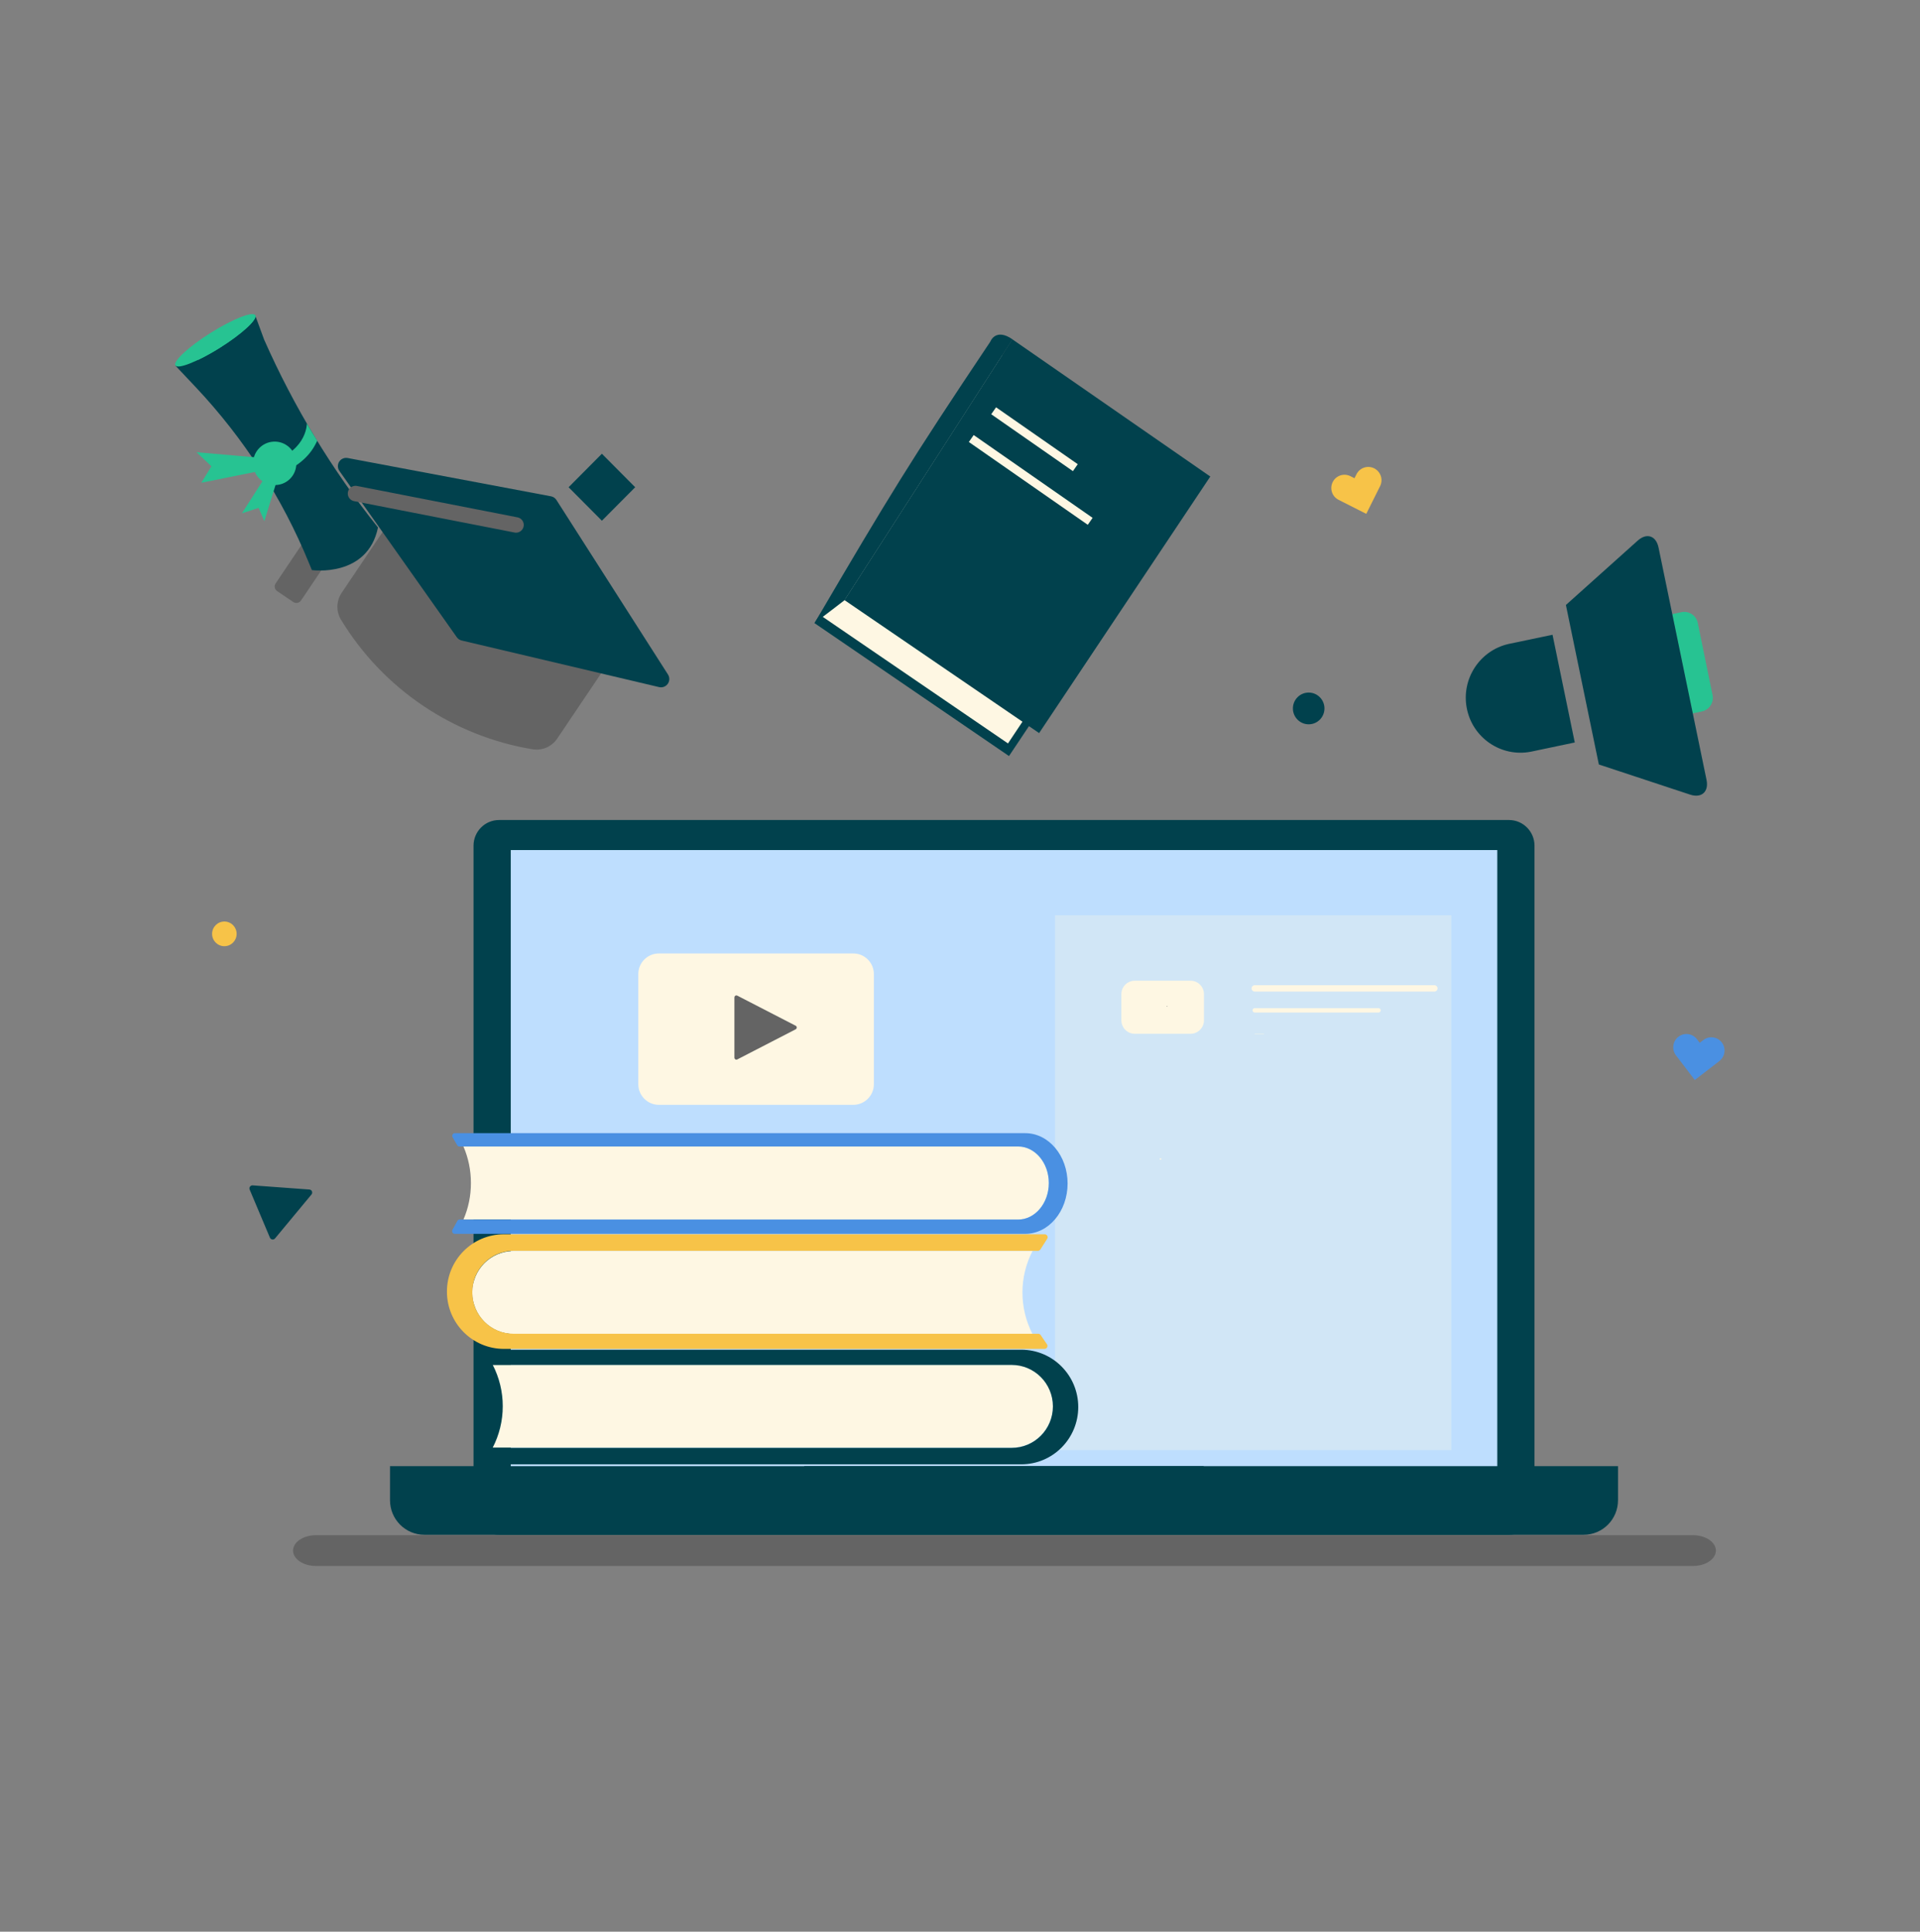 <svg width="320" height="322" viewBox="0 0 320 322" fill="none" xmlns="http://www.w3.org/2000/svg">
<rect x="0" y="0" width="320" height="322" fill="#808080" stroke="none"/>
<g clip-path="url(#clip0_52_1475)">
<mask id="mask0_52_1475" style="mask-type:luminance" maskUnits="userSpaceOnUse" x="0" y="0" width="320" height="322">
<path d="M320 0H0V322H320V0Z" fill="white"/>
</mask>
<g mask="url(#mask0_52_1475)">
<path d="M83.175 136.691H251.498C253.846 136.691 255.751 138.607 255.751 140.971V251.554C255.751 253.918 253.846 255.834 251.498 255.834H83.175C80.826 255.834 78.922 253.918 78.922 251.554V140.971C78.922 138.607 80.826 136.691 83.175 136.691Z" fill="#01414D"/>
<path d="M85.128 141.697H249.546V250.834H85.128V141.697Z" fill="#BEDEFE"/>
<path d="M282.149 261.037H52.673C50.554 261.037 48.842 259.887 48.842 258.47C48.842 257.053 50.554 255.904 52.673 255.904H282.149C284.264 255.904 285.981 257.053 285.981 258.47C285.981 259.887 284.259 261.037 282.149 261.037Z" fill="#646464"/>
<path d="M65.001 244.397H269.669V250.074C269.669 253.256 267.106 255.834 263.945 255.834H70.726C67.564 255.834 65.001 253.256 65.001 250.074V244.397Z" fill="#01414D"/>
<path d="M134.047 244.397H200.626V247.591C200.626 249.382 199.183 250.834 197.403 250.834H137.265C135.485 250.834 134.042 249.382 134.042 247.591V244.397H134.047Z" fill="#01414D"/>
<path d="M175.831 152.562H241.876V241.721H175.831V152.562Z" fill="#D1E6F6"/>
<path d="M196.698 83.257L168.167 126.028L135.737 103.862L163.711 60.392L196.698 83.257Z" fill="#01414D"/>
<path d="M196.528 81.151L167.996 123.923L136.909 102.676L165.279 57.985L196.528 81.151Z" fill="#FEF7E3"/>
<path d="M201.715 79.433L173.185 122.199L140.748 100.033L168.728 56.563L201.715 79.433Z" fill="#01414D"/>
<path d="M140.765 100.045C140.765 100.045 136.698 103.176 135.75 103.87C148.393 82.336 151.496 77.213 165.055 56.946C165.055 56.946 165.912 54.592 168.755 56.566L140.765 100.045Z" fill="#01414D"/>
<path d="M161.878 73.097C161.878 73.097 173.967 81.517 181.698 86.902" stroke="#FEF7E3" stroke-width="1.41" stroke-miterlimit="10"/>
<path d="M165.608 68.473C165.608 68.473 173.887 74.24 179.222 77.955" stroke="#FEF7E3" stroke-width="1.41" stroke-miterlimit="10"/>
<path d="M58.836 82.769L51.626 93.563" stroke="#646464" stroke-width="2.576" stroke-linecap="round" stroke-linejoin="round"/>
<path d="M51.486 90.665L54.175 92.483C54.599 92.77 54.71 93.349 54.423 93.776L50.169 100.099C49.881 100.526 49.304 100.64 48.88 100.353L46.191 98.535C45.767 98.248 45.656 97.669 45.943 97.242L50.197 90.919C50.485 90.492 51.062 90.379 51.486 90.665Z" fill="#646464"/>
<path d="M109.803 158.934H142.225C144.115 158.934 145.646 160.476 145.646 162.377V180.723C145.646 182.624 144.115 184.165 142.225 184.165H109.803C107.914 184.165 106.382 182.624 106.382 180.723V162.377C106.382 160.476 107.914 158.934 109.803 158.934Z" fill="#FEF7E3"/>
<path d="M132.617 170.984L122.881 165.963C122.721 165.879 122.523 165.941 122.439 166.103C122.415 166.15 122.402 166.203 122.402 166.257V176.302C122.399 176.484 122.543 176.634 122.724 176.637C122.779 176.638 122.833 176.625 122.881 176.599L132.617 171.575C132.779 171.491 132.843 171.29 132.759 171.127C132.728 171.066 132.678 171.016 132.617 170.984Z" fill="#646464"/>
<path d="M189.125 163.477H198.429C199.661 163.477 200.66 164.482 200.66 165.722V170.077C200.66 171.316 199.661 172.322 198.429 172.322H189.125C187.893 172.322 186.895 171.316 186.895 170.077V165.722C186.895 164.482 187.893 163.477 189.125 163.477Z" fill="#FEF7E3"/>
<path d="M194.583 167.719L194.482 167.667C194.478 167.665 194.474 167.666 194.472 167.67C194.472 167.671 194.472 167.672 194.472 167.673V167.777C194.472 167.78 194.475 167.784 194.479 167.784C194.48 167.784 194.481 167.783 194.482 167.783L194.583 167.731C194.586 167.729 194.588 167.725 194.586 167.722C194.585 167.72 194.584 167.719 194.583 167.719Z" fill="#646464"/>
<path d="M193.326 193.108H193.523C193.549 193.108 193.57 193.129 193.57 193.155V193.247C193.57 193.274 193.549 193.295 193.523 193.295H193.326C193.3 193.295 193.279 193.274 193.279 193.247V193.155C193.279 193.129 193.3 193.108 193.326 193.108Z" fill="#FEF7E3"/>
<path d="M209.126 164.757H239.064" stroke="#FEF7E3" stroke-width="1.061" stroke-linecap="round" stroke-linejoin="round"/>
<path d="M209.126 168.416H229.749" stroke="#FEF7E3" stroke-width="0.731" stroke-linecap="round" stroke-linejoin="round"/>
<path d="M209.126 172.321H210.645" stroke="#FEF7E3" stroke-width="0.054" stroke-linecap="round" stroke-linejoin="round"/>
<path d="M168.616 227.494H82.115C83.217 229.629 83.793 231.999 83.793 234.405C83.793 236.811 83.217 239.181 82.115 241.316H168.616C172.41 241.316 175.484 238.222 175.484 234.405C175.484 230.588 172.41 227.494 168.616 227.494Z" fill="#FEF7E3"/>
<path d="M81.222 241.346H168.616C172.409 241.346 175.484 238.252 175.484 234.435C175.484 230.619 172.409 227.524 168.616 227.524H81.163C80.998 227.526 80.844 227.444 80.751 227.307L79.716 225.782C79.55 225.566 79.589 225.256 79.804 225.089C79.897 225.016 80.015 224.98 80.133 224.987H170.216C175.458 224.987 179.708 229.264 179.708 234.539C179.708 239.814 175.458 244.09 170.216 244.09H80.103C79.833 244.103 79.604 243.891 79.592 243.619C79.588 243.506 79.621 243.396 79.687 243.306L80.8 241.588C80.889 241.438 81.049 241.346 81.222 241.346Z" fill="#01414D"/>
<path d="M85.58 222.361H172.081C170.98 220.226 170.406 217.856 170.408 215.45C170.406 213.045 170.98 210.675 172.081 208.54H85.58C81.787 208.54 78.712 211.634 78.712 215.45C78.712 219.267 81.787 222.361 85.58 222.361Z" fill="#FEF7E3"/>
<path d="M172.974 208.504H85.58C81.787 208.504 78.712 211.598 78.712 215.415C78.712 219.232 81.787 222.326 85.58 222.326H173.033C173.198 222.324 173.353 222.405 173.445 222.543L174.48 224.059C174.643 224.276 174.599 224.586 174.383 224.75C174.291 224.819 174.178 224.854 174.063 224.848H83.981C78.739 224.848 74.488 220.572 74.488 215.297C74.488 210.021 78.739 205.745 83.981 205.745H174.092C174.363 205.73 174.594 205.939 174.609 206.211C174.615 206.325 174.581 206.437 174.514 206.529L173.391 208.282C173.299 208.423 173.142 208.507 172.974 208.504Z" fill="#F7C348"/>
<path d="M169.681 191.108H77.239C78.068 193.03 78.492 195.104 78.485 197.2C78.493 199.295 78.068 201.369 77.239 203.292H169.681C172.507 203.292 174.803 200.566 174.803 197.2C174.803 193.838 172.507 191.108 169.681 191.108Z" fill="#FEF7E3"/>
<path d="M76.561 203.292H169.681C172.506 203.292 174.802 200.567 174.802 197.2C174.802 193.839 172.506 191.109 169.681 191.109H76.522C76.391 191.108 76.272 191.034 76.213 190.916L75.443 189.588C75.305 189.38 75.361 189.098 75.568 188.959C75.623 188.922 75.686 188.897 75.752 188.888H170.867C174.792 188.888 177.932 192.654 177.932 197.279C177.932 201.919 174.772 205.671 170.867 205.671H75.732C75.486 205.633 75.316 205.402 75.354 205.154C75.363 205.092 75.385 205.032 75.418 204.98L76.252 203.469C76.318 203.361 76.434 203.293 76.561 203.292Z" fill="#4A90E2"/>
<path d="M29.227 60.937L32.625 64.542C40.65 73.063 47.045 82.995 51.491 93.843L51.977 95.028C51.977 95.028 61.25 96.344 62.999 87.928C55.355 78.358 48.976 67.832 44.023 56.616L42.531 52.561L29.227 60.937Z" fill="#01414D"/>
<path d="M42.541 52.546C42.964 53.229 40.336 55.651 36.663 57.955C32.99 60.259 29.655 61.597 29.232 60.914C28.809 60.23 31.453 57.779 35.126 55.475C38.8 53.172 42.113 51.862 42.541 52.546Z" fill="#27C392"/>
<path d="M42.554 52.569C42.554 52.569 35.144 58.241 32.187 58.71L33.027 59.993C34.278 59.385 35.495 58.708 36.671 57.964C40.29 55.678 42.901 53.284 42.554 52.569Z" fill="#27C392"/>
<path d="M51.149 70.615C51.096 71.66 50.489 76.133 42.935 77.599C43.392 78.295 43.848 79 44.304 79.705C49.085 78.551 51.324 76.231 52.373 74.428C52.535 74.14 52.736 73.76 52.874 73.466C52.285 72.53 51.71 71.579 51.149 70.615Z" fill="#27C392"/>
<path d="M43.684 76.337L32.751 75.381L35.237 77.727L33.547 80.473L44.045 78.356L43.684 76.337Z" fill="#27C392"/>
<path d="M44.552 78.949L40.317 85.567L43.106 84.66L44.057 86.878L46.245 79.802L44.552 78.949Z" fill="#27C392"/>
<path d="M45.958 80.85C43.97 80.947 42.28 79.406 42.181 77.408C42.083 75.41 43.614 73.713 45.601 73.616C47.588 73.519 49.279 75.061 49.378 77.058C49.379 77.094 49.381 77.129 49.382 77.165C49.45 79.134 47.918 80.784 45.959 80.85L45.958 80.85Z" fill="#27C392"/>
<path d="M218.114 115.445C219.566 115.445 220.743 116.629 220.743 118.091C220.743 119.552 219.566 120.737 218.114 120.737C216.662 120.737 215.484 119.552 215.484 118.091C215.484 116.629 216.662 115.445 218.114 115.445Z" fill="#01414D"/>
<path d="M100.315 75.635L105.863 81.219L100.315 86.801L94.767 81.219L100.315 75.635Z" fill="#01414D"/>
<path d="M286.97 173.769C286.232 172.803 284.852 172.622 283.888 173.365L283.285 173.828L282.821 173.223C282.083 172.257 280.703 172.075 279.739 172.819C278.775 173.562 278.59 174.947 279.325 175.916L279.789 176.521L282.462 180.026L285.958 177.334L286.561 176.866C287.522 176.121 287.705 174.737 286.97 173.769Z" fill="#4A90E2"/>
<path d="M229.034 78.068C227.948 77.522 226.629 77.961 226.083 79.048L225.749 79.717L225.069 79.374C223.983 78.826 222.662 79.264 222.118 80.354L222.118 80.354C221.573 81.44 222.008 82.766 223.091 83.316C223.094 83.317 223.097 83.319 223.1 83.32L223.776 83.662L227.712 85.654L229.682 81.704L230.021 81.025C230.556 79.936 230.115 78.616 229.034 78.068Z" fill="#F7C348"/>
<path d="M37.395 153.609C38.524 153.609 39.44 154.531 39.44 155.667C39.44 156.803 38.524 157.725 37.395 157.725C36.265 157.725 35.349 156.803 35.349 155.667C35.349 154.531 36.265 153.609 37.395 153.609Z" fill="#F7C348"/>
<path d="M251.439 107.34L258.755 105.808L262.462 123.765L255.146 125.302C250.193 126.264 245.408 123.009 244.459 118.034C243.53 113.164 246.622 108.428 251.439 107.34Z" fill="#01414D"/>
<path d="M278.702 102.372L280.246 102.043C281.487 101.787 282.7 102.585 282.96 103.829L285.424 115.864C285.678 117.111 284.881 118.33 283.641 118.594L282.098 118.916L278.702 102.372Z" fill="#27C392"/>
<path d="M260.984 100.847L272.942 90.124C274.446 88.77 276.015 89.288 276.424 91.272L284.421 129.996C284.83 131.98 283.596 133.086 281.683 132.456L266.474 127.432L260.984 100.847Z" fill="#01414D"/>
<path d="M51.562 198.282L42.114 197.593C41.837 197.569 41.595 197.775 41.571 198.053C41.564 198.137 41.578 198.221 41.612 198.299L44.984 206.303C45.092 206.563 45.389 206.686 45.648 206.577C45.723 206.545 45.79 206.496 45.842 206.433L51.913 199.113C52.092 198.9 52.066 198.582 51.855 198.401C51.773 198.331 51.67 198.289 51.562 198.282Z" fill="#01414D"/>
<path d="M92.878 123.106C91.971 124.461 90.359 125.161 88.757 124.896C75.486 122.703 63.839 114.827 56.84 103.313C55.992 101.925 56.033 100.164 56.948 98.813L69.798 79.714L105.729 104.012L92.878 123.106Z" fill="#646464"/>
<path d="M111.338 112.447L92.736 83.336C92.531 83.018 92.205 82.799 91.834 82.731L57.945 76.348C57.202 76.205 56.482 76.693 56.337 77.439C56.265 77.811 56.348 78.195 56.567 78.502L76.132 106.217C76.323 106.491 76.608 106.685 76.933 106.763L109.857 114.536C110.595 114.711 111.338 114.251 111.515 113.509C111.602 113.145 111.538 112.762 111.338 112.447Z" fill="#01414D"/>
<path d="M59.254 82.27L86.004 87.503" stroke="#646464" stroke-width="2.576" stroke-linecap="round" stroke-linejoin="round"/>
</g>
</g>
<defs>
<clipPath id="clip0_52_1475">
<rect width="320" height="322" fill="white"/>
</clipPath>
</defs>
</svg>
